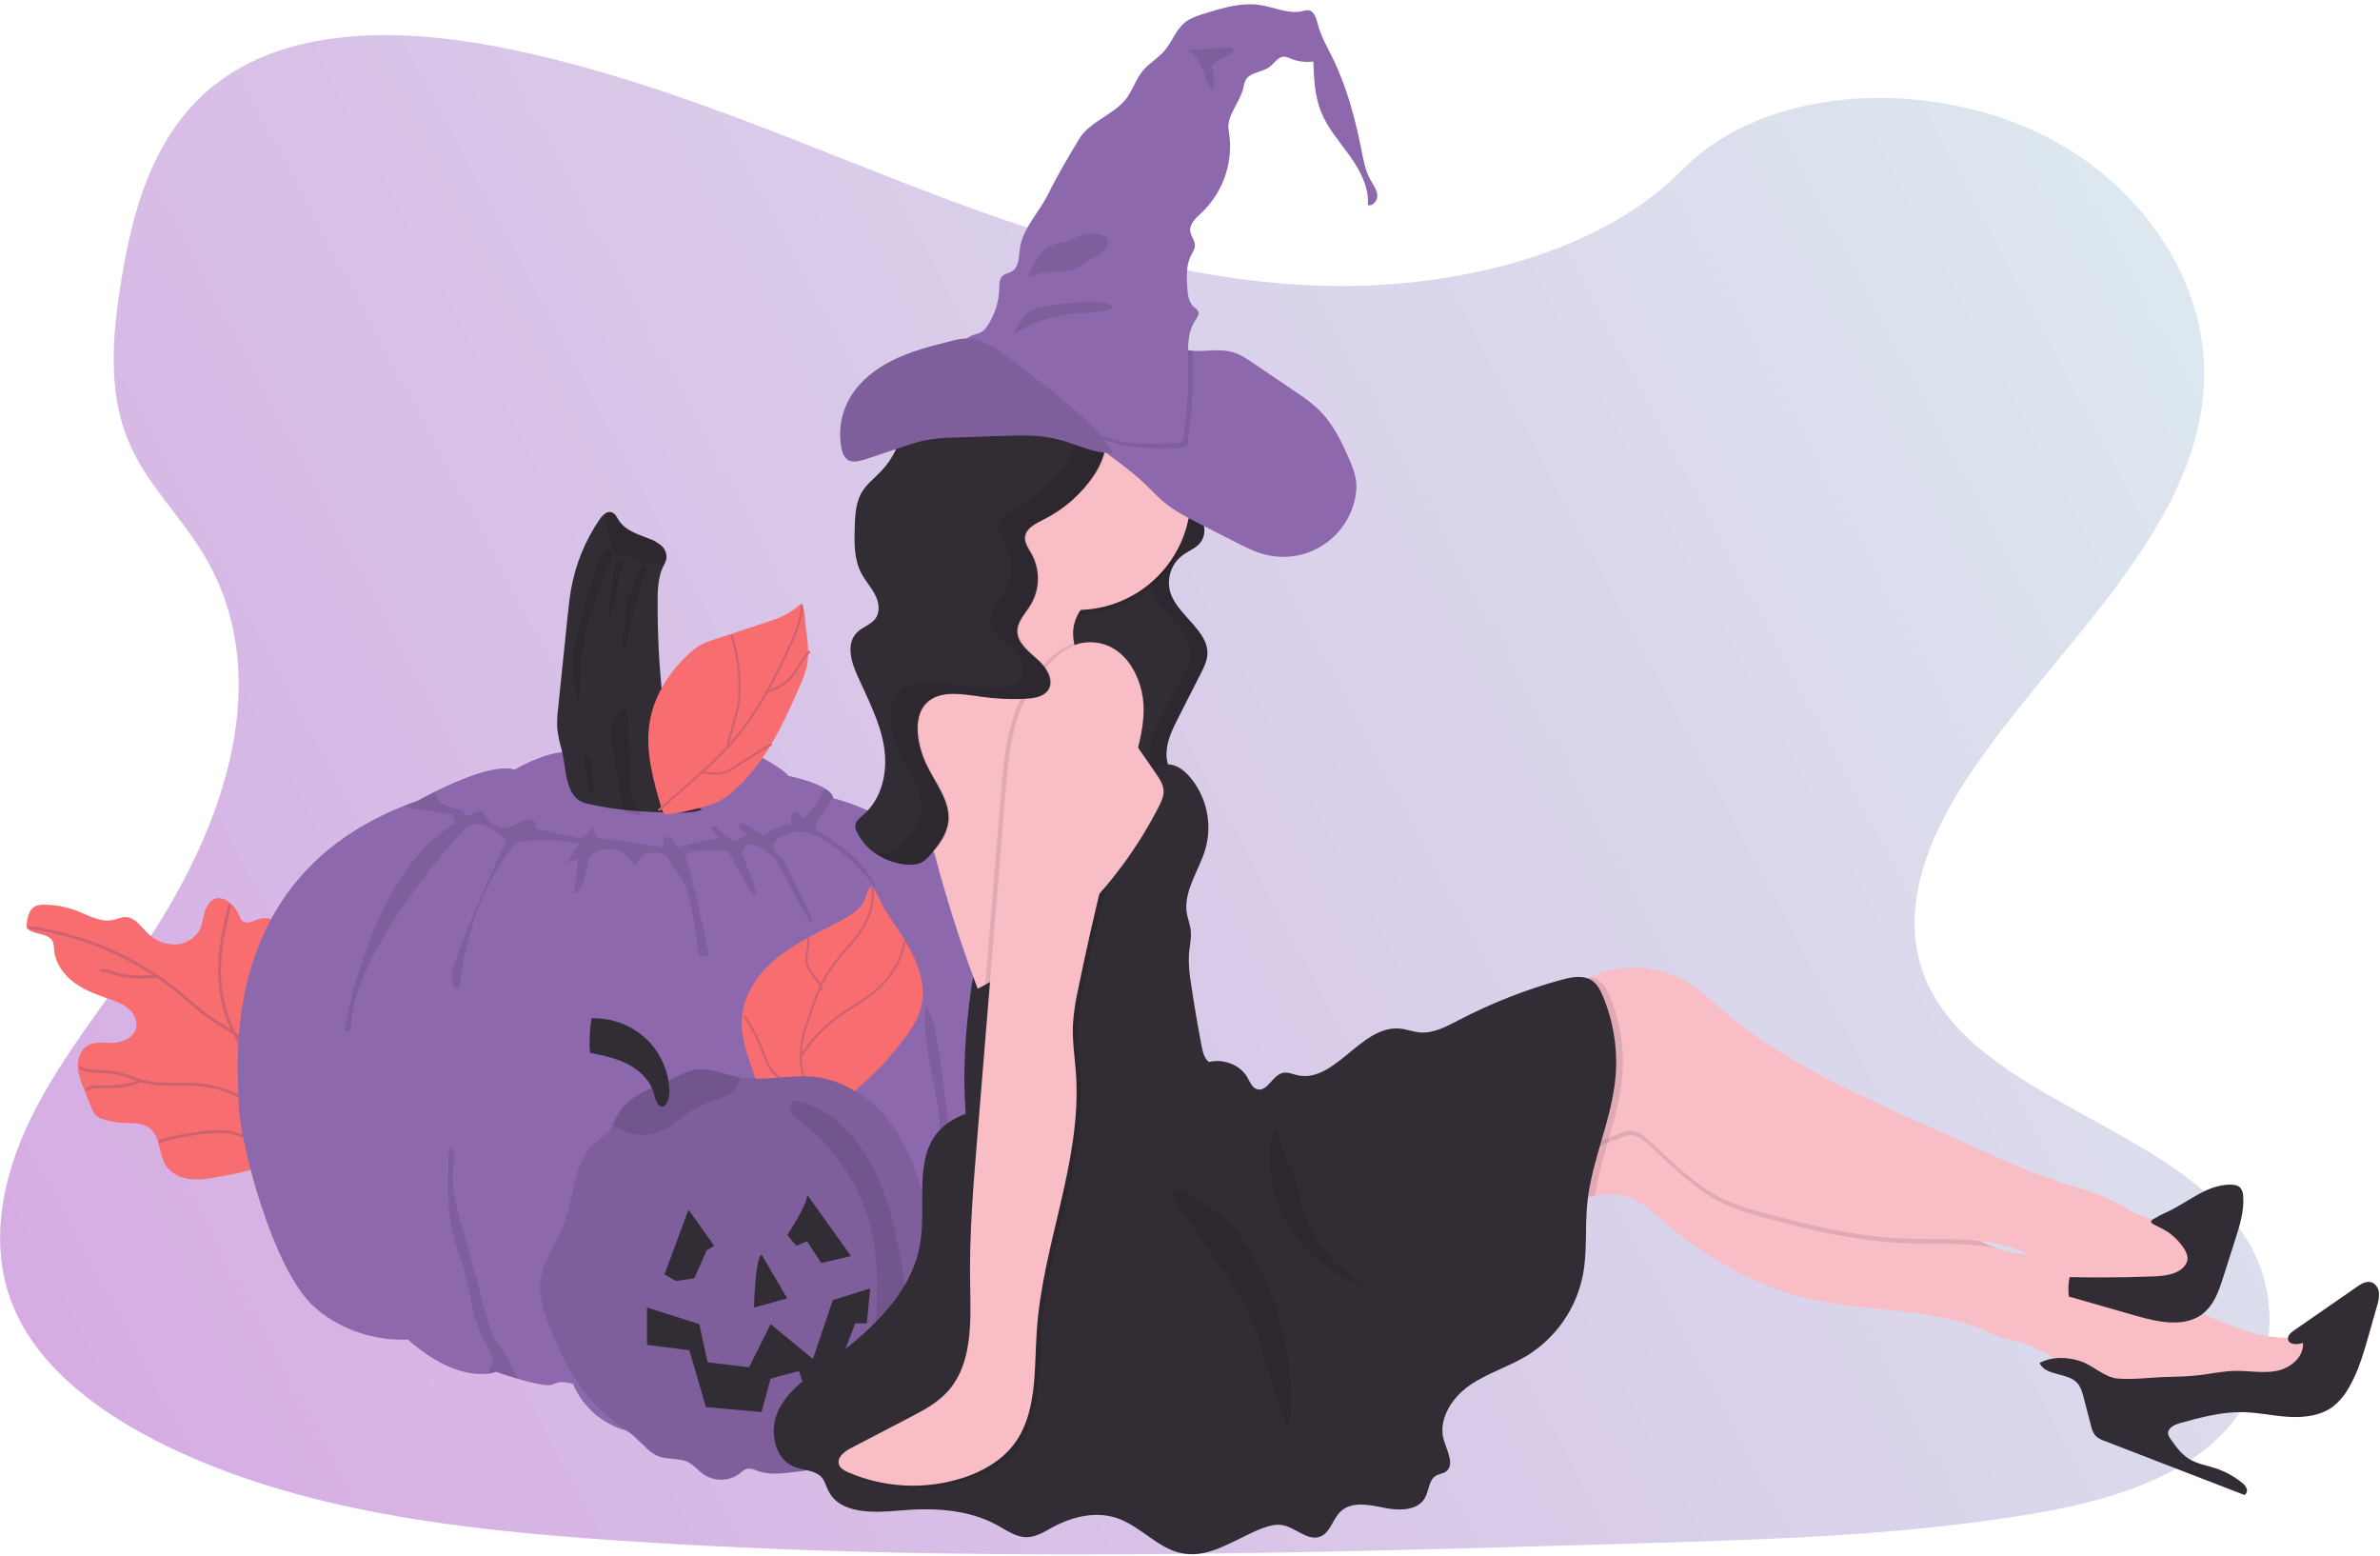 <svg width="1132" height="740" viewBox="0 0 1132 740" fill="none" xmlns="http://www.w3.org/2000/svg">
<g id="undraw_witch_7uk7 1" clip-path="url(#clip0)">
<path id="Vector" d="M627.14 135.83C557.94 133.42 492.04 111.08 429.14 86.64C366.24 62.2 303.79 35.12 236.29 22.17C192.85 13.84 143.17 12.67 108.17 35.96C74.49 58.37 63.6 97.06 57.75 132.96C53.35 159.96 50.75 188.39 62.82 213.68C71.2 231.23 86.07 245.99 96.35 262.8C132.13 321.31 106.84 393.46 68.06 450.59C49.88 477.39 28.79 502.95 14.79 531.48C0.79 560.01 -5.74 592.69 6.54 621.79C18.71 650.64 47.72 672.3 79.14 687.54C142.96 718.49 218.14 727.35 291.5 732.36C453.83 743.47 617.02 738.66 779.78 733.85C840.02 732.06 900.52 730.26 959.78 720.94C992.69 715.77 1026.66 707.56 1050.55 687.74C1080.88 662.58 1088.39 619.98 1068.07 588.44C1033.93 535.57 939.68 522.38 915.86 465.57C902.79 434.33 916.21 399.57 935.27 370.57C976.15 308.38 1044.68 253.82 1048.27 182.74C1050.75 133.92 1017.8 85.02 966.87 61.92C913.48 37.71 839.44 40.76 800.05 80.84C759.51 122.07 688.24 137.95 627.14 135.83Z" fill="url(#paint0_linear)"/>
<g id="Other Sheet">
<path id="Vector_2" d="M135.5 444.57C134.05 439.76 129.21 435.57 124.32 436.7C121.07 437.44 117.19 440.12 114.98 437.61C114.501 436.963 114.136 436.24 113.9 435.47C112.803 432.727 110.93 430.364 108.51 428.67C107.104 427.559 105.351 426.982 103.56 427.04C100.56 427.33 98.47 430.2 97.56 433.04C96.65 435.88 96.42 439.04 95.14 441.72C93.05 446.17 88.14 448.97 83.21 449.11C80.74 449.107 78.296 448.606 76.023 447.639C73.75 446.672 71.695 445.258 69.98 443.48C66.92 440.48 64.13 436.2 59.82 436.07C57.69 436.01 55.7 437.07 53.61 437.46C47.86 438.66 42.28 435.34 36.8 433.2C31.755 431.229 26.387 430.212 20.97 430.2C19.605 430.128 18.241 430.35 16.97 430.85C13.41 432.49 12.77 437.17 12.61 441.09C15.53 444.82 22.61 443.27 24.92 447.44C25.66 448.83 25.62 450.44 25.78 452.04C26.37 457.94 30.09 463.19 34.78 466.82C39.47 470.45 45.09 472.67 50.7 474.6C54.18 475.79 57.78 476.94 60.7 479.25C63.62 481.56 65.59 485.34 64.7 488.91C63.48 493.73 57.76 495.91 52.79 495.91C49.13 495.91 45.22 495.26 42 496.98C38.56 498.81 36.9 502.98 37 506.89C37.1 510.8 38.55 514.5 40 518.11L43.56 526.92C43.958 528.102 44.575 529.198 45.38 530.15C46.349 531.063 47.516 531.741 48.79 532.13C51.745 533.123 54.818 533.718 57.93 533.9C62.55 534.17 67.67 533.68 71.29 536.56C76.44 540.66 75.38 548.93 79.04 554.4C81.55 558.18 86.11 560.19 90.62 560.69C95.13 561.19 99.67 560.37 104.13 559.56C113.13 557.91 122.38 556.2 130.51 551.9L132.37 478.84C132.52 472.84 132.09 466.13 133.8 460.37C135.37 455.04 137.23 450.31 135.5 444.57Z" fill="#F86D70"/>
<path id="Vector_3" d="M121.32 501.11L122.47 500.32C118.63 494.71 112.69 491.14 106.95 487.69C104.65 486.3 102.26 484.87 100.06 483.33C96.855 480.996 93.774 478.496 90.83 475.84C89.65 474.84 88.44 473.76 87.22 472.74C66.276 455.243 40.828 443.998 13.79 440.29L13.61 441.67C40.387 445.336 65.589 456.472 86.33 473.8C87.54 474.8 88.75 475.87 89.93 476.89C92.909 479.578 96.027 482.108 99.27 484.47C101.51 486.03 103.92 487.47 106.27 488.88C111.85 492.25 117.65 495.75 121.32 501.11Z" fill="#CE6270"/>
<path id="Vector_4" d="M119.14 525.57L119.95 524.44C112.685 519.233 104.176 516.033 95.28 515.16C91.764 514.879 88.236 514.782 84.71 514.87C79.54 514.87 74.2 514.94 69.15 513.74C67.003 513.186 64.887 512.518 62.81 511.74C59.938 510.652 56.973 509.832 53.95 509.29C52.103 509.045 50.243 508.905 48.38 508.87C44.63 508.73 41.09 508.59 37.99 506.87L37.33 508.09C40.71 509.93 44.58 510.09 48.33 510.22C50.142 510.257 51.952 510.391 53.75 510.62C56.684 511.154 59.563 511.958 62.35 513.02C64.474 513.798 66.637 514.465 68.83 515.02C74.05 516.25 79.47 516.22 84.72 516.18C88.196 516.097 91.674 516.194 95.14 516.47C103.802 517.336 112.082 520.475 119.14 525.57V525.57Z" fill="#CE6270"/>
<path id="Vector_5" d="M115.68 499.99L116.82 499.19C109.448 488.503 105.37 475.89 105.09 462.91C104.88 451.81 107.49 440.82 110 430.19L108.65 429.87C106.11 440.58 103.49 451.66 103.65 462.94C103.949 476.201 108.132 489.083 115.68 499.99V499.99Z" fill="#CE6270"/>
<path id="Vector_6" d="M66.14 465.22C68.92 465.22 71.66 465.03 74.25 464.85L74.15 463.46C68.29 463.86 61.66 464.32 55.7 462.46C55.21 462.31 54.7 462.14 54.21 461.97C52.12 461.26 49.94 460.52 47.67 460.87L47.89 462.25C49.82 461.94 51.74 462.6 53.76 463.25C54.27 463.42 54.76 463.6 55.29 463.75C58.812 464.782 62.47 465.277 66.14 465.22Z" fill="#CE6270"/>
<path id="Vector_7" d="M41.44 518.82C43.07 517.35 45.65 517.41 47.93 517.46C53.11 517.57 60.79 517.39 67.71 514.46L67.18 513.18C60.5 515.96 53.01 516.18 47.96 516.03C45.55 516.03 42.55 515.91 40.51 517.74L41.44 518.82Z" fill="#CE6270"/>
<path id="Vector_8" d="M75.79 543.64C80.63 541.7 85.9 540.87 90.99 540.07C95.716 539.168 100.519 538.729 105.33 538.76C110.078 538.8 114.711 540.225 118.66 542.86L119.47 541.73C115.299 538.933 110.402 537.417 105.38 537.37C100.482 537.338 95.592 537.784 90.78 538.7C85.61 539.51 80.26 540.35 75.27 542.35L75.79 543.64Z" fill="#CE6270"/>
</g>
<g id="Big Pumpkin">
<path id="Vector_9" d="M113.48 523.9C113.48 541.06 129.48 603.79 149.57 621.54C169.66 639.29 193.95 636.92 193.95 636.92C212 652.92 225.65 653.92 232.05 653.2C233.417 653.074 234.761 652.772 236.05 652.3C236.05 652.3 240.53 653.92 245.88 655.52C252.65 657.52 260.88 659.52 263.15 658.22C267.29 655.86 272.62 658.22 272.62 658.22C275.01 663.882 278.732 668.883 283.47 672.799C288.207 676.714 293.819 679.428 299.83 680.71C310.49 694.91 327.05 694.32 327.05 694.32C347.17 706.15 354.87 697.32 354.87 697.32C367.87 702.05 390.37 694.95 390.37 694.95C420.55 686.07 449.54 625.13 449.54 625.13C449.54 625.13 457.23 607.97 461.97 603.23C466.71 598.49 473.8 585.48 476.17 578.38C478.54 571.28 482.09 546.43 482.09 546.43C493.92 523.94 490.96 487.26 490.96 487.26C472.05 396.1 396.31 379.57 396.31 379.57C396.16 377.88 394.63 376.34 392.46 374.99C386.32 371.18 375.01 368.92 375.01 368.92C373.24 365.92 359.01 358.27 359.01 358.27C359.01 358.27 283.86 361.82 273.8 358.27C263.74 354.72 244.8 365.96 244.8 365.96C235.8 363.1 217.1 371.3 206.48 376.61C201.77 378.97 198.64 380.76 198.64 380.76C196.64 381.427 194.697 382.147 192.81 382.92C102.69 418.21 113.48 507.1 113.48 523.9Z" fill="#8D68AD"/>
<path id="Vector_10" opacity="0.1" d="M451.79 544.01C452.16 548.07 452.52 552.23 451.48 556.17C450.65 559.28 448.96 562.37 449.6 565.52C446.67 556.43 447.6 546.63 447.11 537.1C446.11 517.39 438.27 497.77 440.19 477.94C445.31 486.18 446.48 500.04 447.98 509.83C449.69 521.16 450.73 532.57 451.79 544.01Z" fill="black"/>
<path id="Vector_11" opacity="0.1" d="M167.03 490.42C165.25 457.24 214.36 400.24 221.46 393.73C228.56 387.22 240.99 399.35 240.99 399.35C240.99 399.35 215.55 454.35 214.99 463.25C214.43 472.15 218.55 469.76 218.55 469.76C224.16 421.24 245.76 400.83 245.76 400.83C259.96 397.83 275.64 401.12 275.64 401.12L269.73 410L275.05 408.81L272.98 424.5H274.46C274.46 424.5 277.46 423.02 279.46 411.18C281.46 399.34 296.33 405.26 296.33 405.26L302.2 411.48C307.2 401.12 317.04 407.04 317.04 407.04C317.04 407.04 317.92 408.81 323.84 417.18C329.76 425.55 332.12 453.79 332.12 453.79C334.19 456.15 337.12 453.79 337.12 453.79C337.12 453.79 328.84 413.79 326.18 408.22C323.52 402.65 346.3 404.67 346.3 404.67C346.3 404.67 357.83 427.16 359.3 425.97C360.77 424.78 352.79 405.57 352.79 405.57C356.04 394.62 369.35 409.42 369.35 409.42C369.35 409.42 385.35 439.89 386.51 439.3C387.67 438.71 374.38 412.37 374.38 412.37L372.31 407.94C372.31 407.94 359.88 402.02 375.57 396.1C391.26 390.18 416.04 421.39 416.39 421.84C411.06 406.75 388.88 395.21 388.88 395.21C388.88 395.21 386.81 394.03 388.88 390.48C390.95 386.93 396.31 379.57 396.31 379.57C396.16 377.88 394.63 376.34 392.46 374.99C391.477 376.086 390.679 377.336 390.1 378.69C388.5 382.83 382.41 389.34 382.41 389.34L378.56 385.79L376.2 387.27L376.49 392.27C371.76 391.08 363.18 397.27 363.18 397.27L352.53 391.06L351.34 393.13L356.07 398.13C355.91 397.99 353.63 396.18 351.34 399.32C349.05 402.46 339.79 392.57 339.79 392.57L338.01 393.46L342.15 398.78C338.31 398.49 322.03 402.93 322.03 402.93L319.37 398.19H315.53V402.93L283.53 398.19L282.05 393.46L276.43 398.78L254.83 394.05C254.83 394.05 256.61 385.77 245.37 391.98C234.13 398.19 230.28 384.88 228.5 385.47C226.72 386.06 221.7 388.13 221.7 388.13C221.7 388.13 219.92 384.29 217.56 384.59C215.2 384.89 209.27 381.33 209.27 381.33L206.52 376.57C201.81 378.93 198.68 380.72 198.68 380.72C196.68 381.387 194.737 382.107 192.85 382.88C193.111 383.259 193.449 383.579 193.842 383.818C194.235 384.058 194.674 384.212 195.13 384.27C200.13 384.57 215.25 387.27 215.25 387.27L216.73 391.41C175.61 415.08 163.73 490.47 163.73 490.47L167.03 490.42Z" fill="black"/>
<path id="Vector_12" opacity="0.1" d="M213.18 566.89C213.223 574.93 214.326 582.929 216.46 590.68C217.58 594.48 219.03 598.18 220.18 601.97C223.79 613.87 224.46 626.82 230.47 637.71C232.1 640.71 234.17 643.71 234.1 647.03C233.917 649.221 233.215 651.336 232.05 653.2C233.417 653.074 234.761 652.772 236.05 652.3C236.05 652.3 240.53 653.92 245.88 655.52C243.991 650.43 241.485 645.591 238.42 641.11C236.763 638.923 235.292 636.601 234.02 634.17C233.248 632.365 232.629 630.498 232.17 628.59C227.277 610.59 222.383 592.613 217.49 574.66C215.663 568.891 214.984 562.82 215.49 556.79C215.57 553.86 216.89 547.79 214.97 545.51C212.65 547.19 213.44 552.51 213.34 555.11C213.18 559.04 213.1 562.97 213.18 566.89Z" fill="black"/>
<path id="Vector_13" d="M265.05 346.41C265.477 349.984 266.217 353.515 267.26 356.96C269.48 365.39 268.5 379.53 278.78 382.02C292.78 385.42 308 386.32 322.4 386.44C326.28 386.44 330.25 386.39 333.88 385.04C330.801 383.123 328.148 380.595 326.084 377.613C324.02 374.631 322.589 371.257 321.88 367.7C321.37 365.03 321.27 362.31 320.88 359.63C320.2 355.18 318.64 350.93 317.55 346.56C316.388 341.579 315.569 336.524 315.1 331.43C313.471 316.296 312.699 301.081 312.79 285.86C312.79 280.3 313.02 274.54 315.38 269.5L315.75 268.74C316.336 267.713 316.755 266.599 316.99 265.44C317.079 264.317 316.903 263.189 316.476 262.146C316.049 261.104 315.382 260.177 314.53 259.44C312.801 257.972 310.809 256.845 308.66 256.12C303.4 254.07 297.47 252.3 294.41 247.54C293.41 246.03 292.64 244.13 290.93 243.59C290.423 243.443 289.888 243.414 289.368 243.506C288.848 243.598 288.356 243.808 287.93 244.12C286.829 244.896 285.889 245.877 285.16 247.01C278.41 256.885 273.817 268.071 271.68 279.84C270.92 284.06 270.48 288.32 270.03 292.58L265.47 336.58C265.025 339.837 264.885 343.127 265.05 346.41V346.41Z" fill="#322C35"/>
<path id="Vector_14" opacity="0.1" d="M287.92 244.08C288.08 249.08 289.92 255.17 290.29 258.08C290.369 259.366 290.731 260.62 291.35 261.75C293.57 265.18 298.92 263.97 302.58 265.75C303.74 266.33 304.73 267.22 305.91 267.75C307.414 268.312 309.015 268.574 310.62 268.52L315.73 268.67C316.316 267.643 316.735 266.529 316.97 265.37C317.059 264.247 316.883 263.119 316.456 262.076C316.029 261.034 315.362 260.107 314.51 259.37C312.781 257.902 310.789 256.775 308.64 256.05C303.38 254 297.45 252.23 294.39 247.47C293.39 245.96 292.62 244.06 290.91 243.52C290.402 243.379 289.868 243.356 289.35 243.453C288.832 243.55 288.342 243.764 287.92 244.08Z" fill="black"/>
<path id="Vector_15" opacity="0.1" d="M305.66 276.01L303.45 283.64C301.03 291.99 298.6 300.38 297.55 308.95C296.817 308.248 296.28 307.366 295.993 306.393C295.705 305.419 295.677 304.388 295.91 303.4C296.23 301.4 297.08 299.56 297.4 297.6C297.86 294.87 297.3 292.1 297.52 289.35C297.79 285.96 299.23 282.74 300.66 279.58C301.45 277.82 303.99 269.25 305.87 268.81C309.54 267.97 305.97 274.93 305.66 276.01Z" fill="black"/>
<path id="Vector_16" opacity="0.1" d="M294.29 274.28C294.01 275.69 293.93 277.13 293.79 278.56C293.226 284.181 291.771 289.676 289.48 294.84C289.495 291.284 289.806 287.735 290.41 284.23L291.54 276.42C291.82 274.42 291.97 266.64 294.94 266.42C298.49 266.21 294.59 272.74 294.29 274.28Z" fill="black"/>
<path id="Vector_17" opacity="0.1" d="M277.72 305.29C276.889 309.656 276.344 314.073 276.09 318.51C275.74 324.71 276.01 330.95 275.3 337.13C273.47 327.23 271.64 317.13 273.3 307.2C273.814 304.349 274.481 301.529 275.3 298.75C278.107 288.423 281.127 278.143 284.36 267.91C285.17 265.35 286.44 261.69 289.69 260.91C292.64 264.02 290.23 267.04 288.87 270.44C287.34 274.27 285.87 278.12 284.43 281.99C281.581 289.567 279.338 297.358 277.72 305.29V305.29Z" fill="black"/>
<path id="Vector_18" opacity="0.1" d="M299.64 369.31C299.628 372.815 300.086 376.306 301 379.69C302.001 382.476 303.345 385.126 305 387.58C302.679 387.351 300.381 386.929 298.13 386.32C297.621 386.203 297.156 385.943 296.79 385.57C296.512 385.181 296.339 384.726 296.29 384.25C294.47 374.81 292.843 365.33 291.41 355.81C290.901 353.061 290.71 350.263 290.84 347.47C291.1 344.41 292.24 340.08 294.54 337.87C298.06 334.49 298.46 339.57 298.6 342.6C298.96 351.57 299.28 360.42 299.64 369.31Z" fill="black"/>
<path id="Vector_19" opacity="0.1" d="M282.7 377.93C282.04 377.08 280.94 376.67 280.26 375.84C279.26 374.64 279.41 372.92 279.33 371.37C279.27 370.14 275.68 357.87 279.84 359.46C281.92 360.25 282.47 375.57 282.7 377.93Z" fill="black"/>
</g>
<g id="Sheet">
<path id="Vector_20" d="M367.31 294.96L339.51 304.15C337.149 304.841 334.867 305.776 332.7 306.94C330.929 308.034 329.279 309.315 327.78 310.76C318.47 319.35 311.2 330.56 309.06 343.04C306.68 356.91 310.7 370.99 314.67 384.49C314.827 385.288 315.205 386.026 315.76 386.62C316.76 387.48 318.19 387.32 319.46 387.09C324.42 386.21 329.333 385.103 334.2 383.77C336.813 383.123 339.355 382.218 341.79 381.07C344.207 379.789 346.463 378.224 348.51 376.41C363.69 363.47 372.36 344.66 380.34 326.41C381.723 323.479 382.831 320.426 383.65 317.29C385.05 311.1 384.15 304.65 383.25 298.36C382.76 295 382.98 289.69 381.25 286.84C377.251 290.531 372.493 293.303 367.31 294.96V294.96Z" fill="#F86D70"/>
<path id="Vector_21" d="M313.59 385.71L325.73 375.07C334.02 367.81 342.59 360.3 349.85 351.72C361.45 338.03 369.47 322.03 376.4 306.78C379.29 300.43 381.89 294.18 381.89 287.61H380.84C380.84 293.98 378.29 300.11 375.45 306.35C368.55 321.53 360.57 337.45 349.06 351.05C341.85 359.56 333.3 367.05 325.06 374.29L312.92 384.92L313.59 385.71Z" fill="#CE6270"/>
<path id="Vector_22" d="M346.41 354.88L350.27 341.12C350.75 339.42 351.27 337.65 351.59 335.87C352.065 333.173 352.3 330.439 352.29 327.7C352.369 318.883 351.056 310.108 348.4 301.7L347.4 302.02C350.027 310.327 351.323 318.998 351.24 327.71C351.256 330.392 351.029 333.069 350.56 335.71C350.23 337.44 349.74 339.18 349.27 340.87L345.4 354.57L346.41 354.88Z" fill="#CE6270"/>
<path id="Vector_23" d="M420.98 432.57C425.51 439.85 430.73 446.73 434.42 454.47C438.11 462.21 440.19 471.11 437.98 479.39C436.31 485.65 432.35 491.02 428.35 496.12C425.312 500.088 422.068 503.893 418.63 507.52C412.01 514.34 404.21 520.11 398.75 527.89C393.29 535.67 390.59 546.45 395.38 554.65C385.15 552.65 376.54 545.42 370.63 536.82C364.72 528.22 361.18 518.27 357.76 508.41C354.92 500.26 352.09 491.78 352.92 483.18C354 471.96 361.27 462.12 370.09 455.1C378.91 448.08 389.29 443.37 399.28 438.1C403.04 436.1 406.84 433.99 409.6 430.77C411.82 428.18 411.97 423.35 414.46 421.49C417.17 424.17 418.88 429.2 420.98 432.57Z" fill="#F86D70"/>
<path id="Vector_24" d="M393.59 553.78L394.21 552.94C388.71 548.85 387.1 541.45 385.93 534.22C384.68 526.53 383.47 518.72 382.34 511.02C380.569 502.962 381.266 494.557 384.34 486.9C387.34 477.27 390.29 468.69 395.34 461.19C397.57 458.011 399.981 454.963 402.56 452.06C404.84 449.39 407.21 446.62 409.27 443.68C412.93 438.45 416.94 430.5 415.2 422.31L414.2 422.52C415.86 430.35 411.98 438.02 408.43 443.08C406.43 445.98 404.05 448.73 401.78 451.39C399.179 454.324 396.746 457.403 394.49 460.61C389.37 468.23 386.42 476.88 383.37 486.61C380.259 494.419 379.562 502.981 381.37 511.19C382.5 518.9 383.71 526.71 384.96 534.4C386.11 541.83 387.79 549.46 393.59 553.78Z" fill="#CE6270"/>
<path id="Vector_25" d="M380.73 503.81C385.113 496.366 390.908 489.851 397.79 484.63C400.46 482.63 403.34 480.76 406.13 478.97C410.83 475.97 415.7 472.82 419.73 468.78C425.494 462.996 429.371 455.601 430.85 447.57L429.85 447.39C428.411 455.198 424.646 462.389 419.05 468.02C415.05 471.97 410.28 475.02 405.62 478.02C402.82 479.82 399.92 481.68 397.22 483.72C390.189 489.04 384.268 495.685 379.79 503.28L380.73 503.81Z" fill="#CE6270"/>
<path id="Vector_26" d="M390.06 470.96H391.06C390.95 468.15 389.2 465.91 387.5 463.74C386.11 461.96 384.67 460.12 384.21 458.01C383.931 456.085 384.039 454.123 384.53 452.24C384.94 450.05 385.36 447.8 384.72 445.61L383.72 445.9C384.29 447.9 383.91 449.9 383.51 452.05C382.99 454.068 382.881 456.169 383.19 458.23C383.7 460.58 385.19 462.51 386.68 464.39C388.39 466.47 389.96 468.49 390.06 470.96Z" fill="#CE6270"/>
<path id="Vector_27" d="M384.41 523.72L385.18 523.02C382.665 520.219 379.814 517.74 376.69 515.64C375.94 515.14 375.16 514.64 374.41 514.17C371.74 512.49 368.97 510.74 367.13 508.17C365.84 506.214 364.83 504.087 364.13 501.85C364.01 501.52 363.88 501.19 363.76 500.85C361.379 494.438 358.233 488.338 354.39 482.68L353.52 483.26C357.322 488.864 360.432 494.908 362.78 501.26C362.91 501.59 363.03 501.91 363.15 502.26C363.875 504.589 364.926 506.804 366.27 508.84C368.27 511.52 371.08 513.33 373.83 515.07C374.58 515.54 375.35 516.07 376.09 516.52C379.148 518.57 381.942 520.988 384.41 523.72V523.72Z" fill="#CE6270"/>
<path id="Vector_28" d="M417.7 578.44C415.2 577.64 413.7 575.14 412.1 573.08C408.68 568.77 403.84 565.91 399.3 562.8C394.76 559.69 390.3 556.02 388.22 550.93L395.97 547.65C397.467 553.615 401.086 558.83 406.15 562.32C410.28 565.32 415.15 565.66 419.34 568.02C422.34 569.76 421.76 568.63 420.34 572.09C420.11 572.7 417.29 578.31 417.7 578.44Z" fill="#8F7345"/>
<path id="Vector_29" d="M365.51 329.22C370.661 327.833 375.175 324.711 378.29 320.38C379.14 319.19 379.89 317.89 380.61 316.64C382.04 314.18 383.38 311.85 385.47 310.15L384.81 309.34C382.57 311.16 381.12 313.68 379.71 316.12C379.015 317.374 378.257 318.592 377.44 319.77C374.47 323.903 370.164 326.884 365.25 328.21L365.51 329.22Z" fill="#CE6270"/>
<path id="Vector_30" d="M340.25 368.33C341.926 368.373 343.598 368.126 345.19 367.6C346.539 367.075 347.827 366.405 349.03 365.6L361.39 357.81C363.31 356.6 365.29 355.35 367.33 354.31L366.86 353.38C364.77 354.45 362.77 355.71 360.86 356.93L348.5 364.71C347.36 365.488 346.139 366.142 344.86 366.66C343.272 367.171 341.606 367.395 339.94 367.32C337.655 367.288 335.382 366.982 333.17 366.41L332.91 367.41C335.197 368.006 337.547 368.321 339.91 368.35L340.25 368.33Z" fill="#CE6270"/>
</g>
<g id="Small Pumpking">
<path id="Vector_31" d="M260.12 628.82C266.9 647.3 276.82 665.48 292.9 676.82C296.02 679.02 299.35 680.94 302.21 683.47C305.75 686.62 308.67 690.76 313.11 692.47C317.55 694.18 322.56 693.05 326.78 695.03C329.92 696.5 332.11 699.44 335.01 701.34C337.492 702.909 340.387 703.697 343.321 703.603C346.256 703.508 349.094 702.535 351.47 700.81C352.75 699.81 353.95 698.62 355.53 698.34C357.11 698.06 358.82 698.86 360.41 699.45C365.59 701.34 371.31 700.71 376.78 700.05C387.05 698.83 397.7 697.47 406.49 692.05C413.81 687.5 419.22 680.47 424.09 673.36C430.512 663.979 436.295 654.177 441.4 644.02C447.54 631.8 452.72 617.37 447.4 604.77C446.3 602.16 444.78 599.77 443.79 597.08C442.772 593.974 442.101 590.764 441.79 587.51C439.53 570.93 435.79 554.19 427.12 539.89C418.45 525.59 404.05 513.97 387.43 512.08C375.58 510.74 363.49 514.32 351.74 512.3H351.64C345.99 511.3 340.58 509.05 334.86 508.51C326.3 507.7 320.06 513.57 312.46 516.36C304.86 519.15 297.46 523 293.4 530.2C292.59 531.63 291.95 533.2 291.19 534.62C290.707 535.587 290.131 536.505 289.47 537.36C287.6 539.72 284.91 541.27 282.64 543.26C272.23 552.41 272.77 568.49 267.9 581.48C264.25 591.17 257.24 599.82 256.42 610.14C255.94 616.47 257.91 622.8 260.12 628.82Z" fill="#8D68AD"/>
<path id="Vector_32" opacity="0.1" d="M260.67 628.82C267.45 647.3 277.36 665.48 293.45 676.82C296.57 679.02 299.9 680.94 302.75 683.47C306.3 686.62 309.22 690.76 313.66 692.47C318.1 694.18 323.11 693.05 327.33 695.03C330.47 696.5 332.66 699.44 335.55 701.34C338.034 702.908 340.93 703.696 343.866 703.602C346.802 703.507 349.642 702.535 352.02 700.81C353.29 699.81 354.5 698.62 356.02 698.34C357.54 698.06 359.32 698.86 360.91 699.45C366.09 701.34 371.8 700.71 377.28 700.05C387.55 698.83 398.2 697.47 406.98 692.05C414.31 687.5 419.72 680.47 424.59 673.36C431.008 663.977 436.791 654.175 441.9 644.02C448.04 631.8 453.22 617.37 447.9 604.77C446.8 602.16 445.28 599.77 444.29 597.08C443.267 593.975 442.596 590.765 442.29 587.51C440.03 570.93 436.29 554.19 427.62 539.89C418.95 525.59 404.55 513.97 387.92 512.08C376.08 510.74 363.99 514.32 352.24 512.3H352.14C346.49 511.3 341.08 509.05 335.36 508.51C326.8 507.7 320.56 513.57 312.96 516.36C305.36 519.15 297.96 523 293.9 530.2C293.09 531.63 292.45 533.2 291.69 534.62C291.207 535.587 290.631 536.505 289.97 537.36C288.1 539.72 285.41 541.27 283.14 543.26C272.73 552.41 273.27 568.49 268.39 581.48C264.75 591.17 257.74 599.82 256.91 610.14C256.49 616.47 258.46 622.8 260.67 628.82Z" fill="black"/>
<path id="Vector_33" opacity="0.1" d="M291.23 534.57C292.842 535.866 294.643 536.908 296.57 537.66C300.788 539.543 305.476 540.108 310.02 539.28C316.58 537.87 321.69 532.93 327.28 529.22C330.132 527.336 333.168 525.744 336.34 524.47C341.34 522.47 351.53 519.99 351.8 513.01C351.815 512.76 351.815 512.51 351.8 512.26H351.7C346.05 511.26 340.64 509.01 334.92 508.47C326.36 507.66 320.12 513.53 312.52 516.32C304.92 519.11 297.52 522.96 293.46 530.16C292.63 531.57 291.99 533.09 291.23 534.57Z" fill="black"/>
<path id="Vector_34" d="M309.36 496.03C305.826 492.151 301.492 489.084 296.658 487.042C291.824 485 286.605 484.03 281.36 484.2C280.461 489.604 280.209 495.096 280.61 500.56C286.9 501.86 293.29 503.19 298.96 506.19C304.63 509.19 309.61 514.19 311.11 520.4C313.5 530.4 318.71 526.18 318.38 517.97C317.959 509.843 314.777 502.103 309.36 496.03V496.03Z" fill="#322C35"/>
<path id="Vector_35" opacity="0.1" d="M412.97 551.11C420.66 564.28 424.61 579.28 427.61 594.24C428.788 599.651 429.59 605.138 430.01 610.66C431.01 627.66 425.83 644.4 420.71 660.66H415.42L416.71 627.66C417.2 615.18 417.71 602.6 415.58 590.29C411.636 567.79 399.374 547.597 381.23 533.72C379.4 532.33 377.42 530.9 376.57 528.72C371.97 517.02 392.15 528.55 394.66 530.39C402.118 535.97 408.35 543.022 412.97 551.11Z" fill="black"/>
<path id="Vector_36" d="M383.89 568.08L404.79 597.28L390.6 600.57L383.89 590.23L378.79 592.37L374.45 587.3C374.45 587.3 384.28 572.42 383.89 568.08Z" fill="#322C35"/>
<path id="Vector_37" d="M362.19 596.49L374.42 617.39L358.64 621.73C358.64 621.73 359.04 598.85 362.19 596.49Z" fill="#322C35"/>
<path id="Vector_38" d="M327.48 575.21L339.7 592.37L336.15 594.51L330.24 607.82L321.51 609.11L316.04 605.97L327.48 575.21Z" fill="#322C35"/>
<path id="Vector_39" d="M413.87 612.66L412.29 629.23H406.77L392.17 667.31H385.46L379.94 651.92L366.53 655.52L362.19 671.43L335.76 669.07L327.87 642.05L307.75 639.48V621.73L332.61 629.62L336.55 647.77L356.27 650.13L366.53 629.62L386.65 646.19L396.12 618.18L413.87 612.66Z" fill="#322C35"/>
</g>
<g id="Hair Fly">
<path id="Vector_40" d="M556.85 223.34C557.57 229.92 563.63 235.21 568.08 240.8C572.53 246.39 575.27 254.22 569.8 259.21C567.97 260.88 565.46 261.97 563.34 263.4C560.046 265.552 557.643 268.825 556.576 272.612C555.51 276.4 555.852 280.445 557.54 284C561.98 293.41 574.44 300.54 574.29 310.57C574.29 314.13 572.53 317.52 570.84 320.82L560.79 340.57C558.01 346 555.2 351.57 554.85 357.39C554.608 360.492 555.259 363.598 556.726 366.341C558.194 369.084 560.416 371.35 563.13 372.87C548.23 372.63 532.13 368.61 524.25 358.59C519.93 353.08 518.66 346.45 517.37 340.04C515.59 331.2 513.37 321.97 506.26 315.04C503.46 312.3 499.99 310.04 497.26 307.22C493.805 303.756 491.705 299.169 491.34 294.29C490.6 281.04 504.08 269.34 503.78 256.08C503.59 247.18 497.2 239.15 494.78 230.45C491.89 219.91 495.04 208.84 500.5 198.97C501.295 197.377 502.35 195.927 503.62 194.68C511.37 187.54 535.91 181.97 546.79 187.21C552.43 189.94 557.79 196.14 559.48 201.06C562.22 208.68 556.01 215.71 556.85 223.34Z" fill="#322C35"/>
<path id="Vector_41" opacity="0.1" d="M563.1 372.85C560.041 372.8 556.986 372.587 553.95 372.21C551.55 370.591 549.623 368.364 548.365 365.757C547.107 363.15 546.564 360.256 546.79 357.37C547.14 351.52 549.95 345.97 552.72 340.55L562.79 320.82C564.48 317.52 566.19 314.13 566.24 310.57C566.39 300.57 553.92 293.4 549.49 284C547.802 280.445 547.46 276.4 548.526 272.612C549.593 268.825 551.996 265.552 555.29 263.4C557.41 261.97 559.92 260.88 561.75 259.21C567.22 254.21 564.48 246.39 560.03 240.8C555.58 235.21 549.49 229.92 548.79 223.34C547.95 215.71 554.16 208.68 551.47 201C549.74 196.09 544.41 189.88 538.77 187.16C536.381 186.1 533.827 185.461 531.22 185.27C537.22 184.79 542.94 185.27 546.86 187.16C552.5 189.88 557.86 196.09 559.55 201C562.24 208.68 556.03 215.71 556.87 223.34C557.59 229.92 563.65 235.21 568.1 240.8C572.55 246.39 575.29 254.22 569.82 259.21C567.99 260.88 565.48 261.97 563.36 263.4C560.066 265.552 557.663 268.825 556.596 272.612C555.53 276.4 555.872 280.445 557.56 284C562 293.4 574.46 300.54 574.31 310.57C574.31 314.13 572.55 317.52 570.86 320.82L560.79 340.57C558.01 345.99 555.2 351.57 554.85 357.39C554.609 360.485 555.257 363.585 556.719 366.324C558.181 369.063 560.395 371.327 563.1 372.85V372.85Z" fill="black"/>
</g>
<g id="Left Leg">
<path id="Vector_42" d="M726.96 553.57C726.7 559.57 728.59 565.49 730.47 571.24C739.65 573.61 749.23 570.07 758.65 568.5C763.5 567.69 768.31 567.39 773.02 568.69C780.02 570.64 785.62 575.86 791.15 580.62C810.88 597.68 834.05 611.21 859.39 617.33C888.54 624.33 920.6 621.19 947.63 634.19C950.16 621.198 953.554 608.39 957.79 595.85C955.197 595.287 952.642 594.562 950.14 593.68C947.209 592.653 944.332 591.479 941.52 590.16C930.08 584.87 919.31 577.74 907.52 573.01C900.22 570.07 892.59 568.09 885.04 565.88C859.929 558.552 835.567 548.866 812.28 536.95C806.63 534.05 800.89 530.95 794.59 530.13C789.09 529.38 783.52 530.38 778.07 531.37C774.517 532.037 770.97 532.703 767.43 533.37C759.23 534.86 751.03 536.37 742.82 537.83L741.31 538.12L740.75 538.24C732.58 539.98 727.4 543.36 726.96 553.57Z" fill="#F8BDC5"/>
<path id="Vector_43" opacity="0.1" d="M740.79 538.19C741.503 541.374 742.812 544.394 744.65 547.09C745.239 548.08 746.134 548.852 747.2 549.29C748.563 549.55 749.973 549.338 751.2 548.69L770.33 541.13C772.085 540.301 773.991 539.842 775.93 539.78C779.07 539.91 781.7 542.1 784.02 544.22C795.49 554.66 806.46 566.22 820.54 572.74C826.581 575.352 832.834 577.446 839.23 579C860.48 584.74 882.03 590 904.02 591C919.39 591.73 935.32 590.5 950.16 593.66C935.39 588.53 922.22 578.89 907.59 572.99C900.29 570.05 892.66 568.07 885.11 565.86C859.999 558.532 835.637 548.846 812.35 536.93C806.7 534.03 800.96 530.93 794.66 530.11C789.16 529.36 783.59 530.36 778.14 531.35C766.39 533.49 754.65 535.67 742.89 537.76C742.18 537.91 741.49 538.04 740.79 538.19Z" fill="black"/>
<path id="Vector_44" opacity="0.1" d="M962.69 595.5L968.87 604.5L979.08 611.38C979.16 611.38 981.02 611.73 983.79 612.17C983.736 613.611 983.813 615.053 984.02 616.48L1015.96 625.64C1026.73 628.73 1039.5 631.45 1048.13 624.32C1048.52 623.99 1048.89 623.66 1049.23 623.32C1046.85 622.32 1044.45 621.39 1042.05 620.5C1036.05 618.28 1029.83 616.5 1023.63 614.78C1015.48 612.51 1007.3 610.33 999.39 607.37L999.01 607.23C988.01 603.08 977.5 597.4 965.95 594.91L963.22 594.33L962.69 595.5Z" fill="black"/>
<path id="Vector_45" d="M999.02 609.38C1013.02 614.69 1027.95 617.47 1042.02 622.64C1054.22 627.13 1065.93 633.43 1078.78 635.39C1084.96 636.33 1091.24 636.24 1097.48 636.47C1099.29 636.431 1101.1 636.771 1102.77 637.47C1103.6 637.828 1104.31 638.42 1104.81 639.176C1105.3 639.931 1105.57 640.816 1105.57 641.72C1105.41 642.795 1104.97 643.809 1104.29 644.66C1099.8 651.187 1093.31 656.071 1085.79 658.57C1080.07 660.46 1073.98 660.88 1067.97 661.28C1048.64 662.59 1029.09 663.89 1009.97 660.53C1006.76 659.994 1003.59 659.229 1000.49 658.24C985.85 653.41 974.12 641.61 959.21 637.7C956.04 636.87 952.77 636.4 949.72 635.19C946.67 633.98 943.8 631.86 942.65 628.8C940.95 624.24 943.46 619.32 945.43 614.87C946.72 611.952 947.796 608.944 948.65 605.87C949.23 603.76 949.2 598.78 950.43 597.15C952.72 594.15 962.37 596.37 965.89 597.15C977.5 599.57 988.04 605.23 999.02 609.38Z" fill="#F8BDC5"/>
<path id="Vector_46" d="M1030.71 654.75C1035.71 654.62 1040.83 654.5 1045.86 653.91C1051.55 653.24 1057.2 651.98 1062.93 651.86C1069.59 651.72 1076.34 653.12 1082.87 651.86C1089.4 650.6 1095.93 645.19 1095.35 638.56C1092.7 639.44 1088.69 639.56 1088.26 636.82C1087.99 635.04 1089.65 633.62 1091.12 632.6L1121.02 611.88C1123.02 610.5 1125.38 609.04 1127.73 609.67C1129.88 610.25 1131.25 612.48 1131.51 614.67C1131.61 616.901 1131.27 619.13 1130.51 621.23L1126.68 634.69C1124.18 643.45 1121.68 652.31 1117 660.14C1115.17 663.434 1112.72 666.346 1109.79 668.72C1103.95 673.16 1096.14 674.11 1088.79 673.72C1081.44 673.33 1074.24 671.62 1066.9 671.47C1056.71 671.26 1046.71 673.98 1036.9 676.68C1034.12 677.44 1030.66 679.24 1031.24 682.06C1031.45 682.812 1031.82 683.512 1032.31 684.12C1034.83 687.71 1037.46 691.4 1041.19 693.72C1044.92 696.04 1049.6 696.79 1053.87 698.19C1058.38 699.677 1062.58 701.975 1066.27 704.97C1067.26 705.664 1068.05 706.619 1068.53 707.73C1068.76 708.286 1068.79 708.905 1068.6 709.479C1068.42 710.052 1068.04 710.541 1067.53 710.86L1001.04 685.18C999.367 684.688 997.84 683.796 996.59 682.58C995.586 681.247 994.901 679.7 994.59 678.06L991.06 664.56C990.4 662.04 989.67 659.4 987.89 657.5C983.17 652.5 972.94 654.39 970.08 648.1C975.9 644.98 983.08 645.16 989.34 647.17C995.29 649.08 1000.97 654.92 1007.02 655.49C1014.67 656.14 1023.04 654.93 1030.71 654.75Z" fill="#322C35"/>
</g>
<path id="Vector_47" opacity="0.1" d="M512.24 292.17C542.146 292.17 566.39 267.926 566.39 238.02C566.39 208.114 542.146 183.87 512.24 183.87C482.334 183.87 458.09 208.114 458.09 238.02C458.09 267.926 482.334 292.17 512.24 292.17Z" fill="black"/>
<g id="Right Leg">
<path id="Vector_48" d="M962.69 595.5L968.87 604.5L979.08 611.38C979.16 611.38 981.02 611.73 983.79 612.17C992.42 613.53 1009.9 616.17 1009.9 616.17L1023.63 614.81L1029.39 614.24L1037.39 608.59L1047.69 595.52L1036.37 579.9C1032.35 580.378 1028.28 580.29 1024.29 579.64C1019.92 579.001 1015.73 577.432 1012.02 575.04C1001.62 568.04 980.4 562.39 980.4 562.39L977.4 563.28L963.26 594.36L962.69 595.5Z" fill="#F8BDC5"/>
<path id="Vector_49" d="M739.45 522.72C739.57 527.86 739.87 533.21 741.38 538.07C742.114 540.521 743.228 542.843 744.68 544.95C745.269 545.94 746.164 546.712 747.23 547.15C748.593 547.41 750.003 547.198 751.23 546.55L765.36 540.97C767.03 540.31 768.7 539.66 770.36 538.97C772.114 538.14 774.021 537.684 775.96 537.63C779.1 537.75 781.73 539.95 784.05 542.06C795.52 552.5 806.49 564.06 820.57 570.58C826.611 573.192 832.864 575.286 839.26 576.84C860.51 582.59 882.06 587.84 904.05 588.84C916.48 589.43 929.28 588.74 941.57 590.12C948.85 590.817 955.981 592.618 962.72 595.46C968.933 584.593 974.833 573.55 980.42 562.33C966.97 558.04 954.06 552.23 941.2 546.43L911.79 533.21C879.33 518.57 846.43 503.69 819.39 480.57C813.8 475.81 808.45 470.68 802.15 466.89C788.15 458.47 770.62 458.19 755.92 464.63C753.586 465.651 751.33 466.841 749.17 468.19C734.02 477.72 739.04 506.99 739.45 522.72Z" fill="#F8BDC5"/>
<path id="Vector_50" d="M983.79 612.19C983.736 613.631 983.813 615.073 984.02 616.5L1015.96 625.66C1026.73 628.75 1039.5 631.47 1048.13 624.34C1048.52 624.01 1048.89 623.68 1049.23 623.34C1053.56 619.13 1055.62 613.01 1057.47 607.21C1059.38 601.21 1061.29 595.21 1063.21 589.21C1065.31 582.61 1067.44 575.81 1066.94 568.9C1066.96 567.359 1066.44 565.86 1065.46 564.67C1064.2 563.42 1062.25 563.27 1060.46 563.29C1049.46 563.49 1040.95 571.48 1030.99 576.17C1028.67 577.177 1026.42 578.34 1024.26 579.65C1020.96 581.89 1025.33 582.04 1031.34 585.98C1035.1 588.45 1041.81 595.57 1040.25 599.8C1038.18 605.45 1030.84 606.67 1024.82 606.91C1016.35 607.243 1007.86 607.41 999.37 607.41C994.363 607.41 989.363 607.357 984.37 607.25C984.009 608.873 983.814 610.528 983.79 612.19V612.19Z" fill="#322C35"/>
</g>
<g id="Dress">
<path id="Vector_51" opacity="0.1" d="M462.65 463.79C463.43 465.9 464.21 468.01 465.02 470.12C502.073 450.938 532.2 420.647 551.18 383.49C552.38 381.13 553.56 378.61 553.44 375.96C553.31 372.96 551.53 370.31 549.82 367.84C549 366.65 548.18 365.45 547.35 364.27C538.01 369.95 527.49 378.51 522.45 388.43C520.29 392.68 519.53 397.38 517.01 401.54C513.73 406.97 509.18 411.54 504.68 415.99C494.547 425.99 484.403 436.01 474.25 446.05C470.25 449.96 466.25 454.05 464.06 459.18C463.453 460.672 462.982 462.214 462.65 463.79V463.79Z" fill="black"/>
<path id="Vector_52" d="M459.26 528.62C459.26 528.95 459.32 529.28 459.36 529.62C459.38 530.244 459.533 530.857 459.809 531.418C460.085 531.978 460.477 532.473 460.96 532.87C461.884 533.343 462.929 533.531 463.96 533.41C465.18 533.41 466.41 533.34 467.63 533.29C498.778 532.091 529.519 525.794 558.63 514.65C564.83 512.26 571.02 509.65 576.32 505.65C575.86 505.501 575.428 505.278 575.04 504.99C572.97 503.53 572.13 500.51 571.62 497.88C569.66 487.733 567.927 477.547 566.42 467.32C565.623 462.907 565.308 458.421 565.48 453.94C565.78 449.86 566.85 445.78 566.26 441.73C565.92 439.34 565 437.08 564.56 434.73C562.56 423.92 570.38 414 573.4 403.43C575.017 397.582 575.181 391.428 573.878 385.502C572.574 379.577 569.842 374.059 565.92 369.43C563.15 366.22 559.41 363.36 555.18 363.43C552.42 363.51 549.87 364.85 547.51 366.28C544.595 368.034 541.78 369.95 539.08 372.02C532.39 377.16 526.03 383.57 522.45 390.57C520.29 394.82 519.53 399.52 517.01 403.68C513.73 409.11 509.18 413.68 504.68 418.13L474.68 447.77L474.25 448.19C470.25 452.1 466.25 456.19 464.06 461.32C462.841 464.593 462.058 468.013 461.73 471.49C459.16 490.41 457.87 509.57 459.26 528.62Z" fill="#322C35"/>
<path id="Vector_53" opacity="0.1" d="M726.96 553.57C726.7 559.57 728.59 565.49 730.47 571.24C739.65 573.61 749.23 570.07 758.65 568.5C759.97 559.19 762.65 550.11 765.33 541.02C766.07 538.48 766.81 535.92 767.5 533.37C769.471 526.501 770.846 519.475 771.61 512.37C772.797 499.11 770.705 485.762 765.52 473.5C764.42 470.9 763.11 468.27 760.86 466.6C759.411 465.538 757.707 464.879 755.92 464.69C753.586 465.711 751.33 466.901 749.17 468.25C734.02 477.75 739.04 507.02 739.45 522.75C739.57 527.89 739.87 533.24 741.38 538.1L740.82 538.22C732.58 539.98 727.4 543.36 726.96 553.57Z" fill="black"/>
<path id="Vector_54" d="M593.33 512.38C594.54 514.52 595.54 517.21 597.9 517.92C602.72 519.37 605.17 511.33 610.07 510.16C612.32 509.63 614.6 510.68 616.86 511.22C634.86 515.49 647.25 487.44 665.68 489.08C668.95 489.38 672.07 490.63 675.34 490.91C681.87 491.46 688.01 488.1 693.83 485.06C709.368 476.961 725.723 470.538 742.62 465.9C747.62 464.52 753.49 463.44 757.62 466.56C759.87 468.25 761.19 470.88 762.29 473.47C767.472 485.733 769.56 499.081 768.37 512.34C766.51 532.7 757.01 551.76 754.96 572.11C753.82 583.5 755.04 595.11 752.86 606.36C751.293 614.231 748.12 621.694 743.538 628.282C738.956 634.87 733.064 640.442 726.23 644.65C717.43 650 707.23 652.94 698.82 658.85C690.41 664.76 683.7 675.26 686.82 685.08C688.44 690.18 692.03 696.86 687.57 699.84C686.19 700.76 684.4 700.84 682.97 701.71C679.55 703.71 679.71 708.71 677.78 712.19C674.29 718.51 665.24 718.4 658.16 716.92C651.08 715.44 642.66 713.79 637.5 718.84C633.82 722.43 632.76 728.74 627.98 730.62C621.98 733 616.24 726.24 609.84 725.17C606.79 724.66 603.69 725.48 600.79 726.55C588.11 731.25 576.1 740.99 562.79 738.7C550.97 736.7 542.64 725.7 531.28 721.86C521.42 718.52 510.37 721.01 501.19 725.93C497 728.17 492.77 730.99 488.02 730.93C483.27 730.87 478.88 727.77 474.6 725.38C460.6 717.59 443.78 716.83 427.84 718.26C415.34 719.38 399.43 720.01 393.93 708.74C392.93 706.74 392.42 704.49 391.01 702.74C387.93 698.97 382.19 699.25 377.68 697.42C368.16 693.55 365.77 680.26 370.09 670.94C374.41 661.62 383.24 655.36 391.57 649.35C412.42 634.35 434 615.77 437.82 590.35C440.58 571.97 434.36 549.99 447.48 536.82C452.87 531.4 460.48 528.93 467.83 526.82C486.195 521.511 504.849 517.258 523.7 514.08C533.28 512.46 542.9 511.127 552.56 510.08C557.01 509.59 562.18 509.85 566.49 508.73C569.44 507.97 571.59 505.92 574.56 505.1C581.44 503.2 589.79 506.05 593.33 512.38Z" fill="#322C35"/>
<path id="Vector_55" opacity="0.1" d="M401.2 697.46C401.84 699.3 403.76 700.31 405.54 701.09C422.766 708.544 442.109 709.506 459.99 703.8C469.07 700.87 477.79 696.06 483.75 688.62C495.56 673.84 494 652.96 495.24 634.08C497.59 598.08 512.18 563.35 514.02 527.68C514.21 523.74 514.25 519.78 514.11 515.81C514.11 514.68 514.02 513.56 513.94 512.42C513.43 504.3 512.08 496.2 512.46 488.08C512.862 482.356 513.707 476.673 514.99 471.08C521.83 437.78 529.87 404.753 539.11 372C532.39 377.16 526.03 383.57 522.45 390.57C520.29 394.82 519.53 399.52 517.01 403.68C513.73 409.11 509.18 413.68 504.68 418.13L474.68 447.77C472.513 474.09 470.357 500.423 468.21 526.77L467.67 533.32C467.41 536.51 467.14 539.71 466.89 542.89C465.02 565.72 463.14 588.59 463.55 611.49C463.88 629.59 464.86 649.96 452.47 663.17C447.56 668.41 441.04 671.83 434.67 675.17L406.85 689.57C403.72 691.23 400.03 694.11 401.2 697.46Z" fill="black"/>
<path id="Vector_56" opacity="0.1" d="M615.62 559.49C618.01 565.81 619.15 572.54 621.4 578.9C626.665 593.499 637.493 605.42 651.52 612.06C637.452 608.303 625.082 599.871 616.442 588.151C607.802 576.431 603.407 562.119 603.98 547.57C604.11 544.36 604.34 539.05 606.82 536.88C609.05 539.06 609.26 544.41 610.42 547.42C612 551.51 614.07 555.39 615.62 559.49Z" fill="black"/>
<path id="Vector_57" opacity="0.1" d="M579.18 576.69C586.77 583.01 592.61 591.2 597.39 599.84C610.72 624.038 616.2 651.781 613.07 679.23C604.2 661.68 602.07 641.41 593.62 623.64C586.85 609.34 576.31 597.21 567.86 583.83C566.31 581.36 555.03 568.33 558.05 566.45C562.32 563.78 576.16 574.17 579.18 576.69Z" fill="black"/>
</g>
<g id="Buste">
<path id="Vector_58" d="M429.97 332.8C436.132 377.513 447.088 421.432 462.65 463.8C463.43 465.91 464.21 468.02 465.02 470.13C466.23 469.49 467.44 468.86 468.64 468.21C504.057 448.931 532.826 419.405 551.18 383.5C552.38 381.14 553.56 378.62 553.44 375.97C553.31 372.97 551.53 370.32 549.82 367.85C549 366.66 548.18 365.46 547.35 364.28L539.7 353.22C533.64 344.46 527.577 335.697 521.51 326.93C517.04 320.48 512.46 313.69 510.92 306.09C510.717 305.116 510.573 304.131 510.49 303.14C509.85 295.98 512.95 289.86 518.29 285.37C519.42 284.43 521.37 284.45 521.51 282.86C521.61 281.64 517.67 279.08 516.82 278.37C513.45 275.425 509.803 272.813 505.93 270.57C499.57 267.06 492.12 265.03 484.98 266.38C482.665 266.737 480.483 267.692 478.65 269.15C475.55 271.81 474.54 276.08 473.02 279.87C469.481 288.579 462.655 295.544 454.02 299.26C447.02 302.26 438.74 303.2 433.71 308.86C428.18 315.14 428.79 324.57 429.97 332.8Z" fill="#F8BDC5"/>
<path id="Vector_59" d="M512.24 290.03C542.146 290.03 566.39 265.786 566.39 235.88C566.39 205.974 542.146 181.73 512.24 181.73C482.334 181.73 458.09 205.974 458.09 235.88C458.09 265.786 482.334 290.03 512.24 290.03Z" fill="#F8BDC5"/>
<path id="Vector_60" opacity="0.1" d="M468.64 468.2C487.83 457.771 505.175 444.257 519.98 428.2C524.947 407.2 530.407 386.323 536.36 365.57C537.54 361.46 538.74 357.36 539.7 353.2C533.64 344.44 527.577 335.677 521.51 326.91C517.04 320.46 512.46 313.67 510.92 306.07C498.49 309.52 487.66 326.29 483.48 336.89C478.36 349.89 477.16 364.06 476.03 377.99C474.697 394.517 473.343 411.043 471.97 427.57C470.85 441.117 469.74 454.66 468.64 468.2Z" fill="black"/>
<path id="Vector_61" d="M543.97 337.89C543.81 347.33 541.1 356.51 538.51 365.58C528.63 400.06 520.08 434.883 512.86 470.05C511.565 475.641 510.716 481.325 510.32 487.05C509.94 495.18 511.32 503.27 511.81 511.39C514.42 552.46 495.81 591.98 493.1 633.05C491.86 651.92 493.42 672.81 481.61 687.58C475.61 695.03 466.93 699.84 457.85 702.77C439.97 708.479 420.627 707.52 403.4 700.07C401.62 699.29 399.7 698.26 399.06 696.43C397.89 693.09 401.58 690.2 404.72 688.57L432.53 674.09C438.91 670.77 445.42 667.35 450.34 662.09C462.72 648.88 461.74 628.52 461.42 610.42C461 587.51 462.88 564.64 464.75 541.81L474.1 427.57L478.16 377.98C479.3 364.06 480.5 349.89 485.62 336.89C490.09 325.57 502.18 307.16 515.68 305.57C534.09 303.37 544.22 322.09 543.97 337.89Z" fill="#F8BDC5"/>
</g>
<g id="Hair Back">
<path id="Vector_62" d="M418.67 224.47C415.77 227.47 412.4 230.11 410.21 233.55C407 238.62 406.73 244.74 406.54 250.55C406.3 258.01 406.13 265.79 409.66 272.55C411.58 276.19 414.49 279.36 416.33 283.03C418.17 286.7 418.75 291.34 416.05 294.56C413.98 297.03 410.46 298.12 408.05 300.3C402.25 305.52 404.67 314.3 407.76 321.18C412.7 332.18 418.45 343 420.41 354.71C422.37 366.42 419.88 379.48 410.41 387.66C408.96 388.92 407.26 390.19 406.88 391.98C406.705 393.33 406.986 394.699 407.68 395.87C411.82 404.47 421.55 410.61 431.89 411.15C433.886 411.349 435.902 411.071 437.77 410.34C439.421 409.496 440.876 408.313 442.04 406.87C446.36 402.15 450.34 396.77 451.04 390.67C452.14 380.78 444.55 372.08 440.33 362.9C438.376 358.686 437.113 354.185 436.59 349.57C435.95 343.83 436.81 337.38 441.53 333.49C447.97 328.19 457.96 330.06 466.53 331.28C473.463 332.268 480.474 332.603 487.47 332.28C491.34 332.1 495.64 331.5 498.02 328.73C501.83 324.3 498.13 317.82 493.75 313.85C489.37 309.88 483.84 305.78 483.83 300.15C483.83 295.55 487.59 291.79 490.06 287.77C492.291 284.126 493.518 279.958 493.618 275.687C493.718 271.416 492.687 267.194 490.63 263.45C489.14 260.77 487.07 258.04 487.51 255.06C488.1 251.11 492.66 248.9 496.51 246.95C506.174 242.081 514.414 234.795 520.43 225.8C526.5 216.56 529.27 203.8 521.55 195.65C516.14 189.92 507.25 188.22 499 187.23C485.068 185.54 471.03 184.872 457 185.23C448.29 185.46 433.12 185.98 431.25 195.44C429.04 206.4 427.22 215.72 418.67 224.47Z" fill="#322C35"/>
<path id="Vector_63" opacity="0.1" d="M418.99 405.65C420.99 405.844 423.007 405.566 424.88 404.84C426.523 403.984 427.976 402.803 429.15 401.37C433.46 396.64 437.44 391.27 438.15 385.16C439.24 375.27 431.65 366.57 427.43 357.4C425.478 353.166 424.222 348.644 423.71 344.01C423.08 338.26 423.93 331.81 428.65 327.93C435.09 322.62 445.09 324.5 453.65 325.72C460.584 326.703 467.594 327.038 474.59 326.72C478.46 326.54 482.76 325.95 485.14 323.18C488.95 318.74 485.26 312.27 480.87 308.29C476.48 304.31 470.96 300.22 470.95 294.6C470.95 290 474.71 286.23 477.19 282.21C479.426 278.566 480.659 274.395 480.765 270.121C480.87 265.846 479.844 261.62 477.79 257.87C476.29 255.18 474.22 252.45 474.66 249.47C475.25 245.53 479.81 243.32 483.66 241.36C493.321 236.494 501.558 229.212 507.57 220.22C513.64 210.98 516.42 198.22 508.7 190.07C508.1 189.44 507.455 188.855 506.77 188.32C512.63 189.52 518.2 191.55 522.03 195.6C529.75 203.76 526.98 216.51 520.91 225.75C514.892 234.743 506.652 242.028 496.99 246.9C493.16 248.85 488.61 251.06 487.99 255.01C487.55 258.01 489.62 260.72 491.11 263.4C493.167 267.144 494.198 271.366 494.098 275.637C493.998 279.908 492.771 284.076 490.54 287.72C488.07 291.72 484.29 295.5 484.3 300.1C484.3 305.73 489.84 309.82 494.23 313.8C498.62 317.78 502.31 324.25 498.5 328.68C496.12 331.45 491.82 332.05 487.95 332.23C480.954 332.553 473.943 332.218 467.01 331.23C458.41 330.01 448.41 328.14 442.01 333.44C437.29 337.33 436.43 343.78 437.06 349.52C437.577 354.161 438.836 358.689 440.79 362.93C445.01 372.11 452.6 380.81 451.5 390.7C450.82 396.8 446.85 402.18 442.5 406.9C441.333 408.341 439.879 409.523 438.23 410.37C436.358 411.102 434.34 411.379 432.34 411.18C426.488 410.845 420.86 408.816 416.14 405.34C417.07 405.48 418.02 405.57 418.99 405.65Z" fill="black"/>
</g>
<g id="Hat">
<path id="Vector_64" d="M457.42 185.57L457.54 185.68C460.63 188.77 464.82 190.52 468.97 191.9C481.06 195.9 493.97 197.71 505.64 202.68C507 203.25 508.35 203.87 509.64 204.55C515.33 207.44 520.5 211.23 525.64 214.99C532.46 219.99 539.3 224.99 545.37 230.87C547.93 233.35 550.37 235.97 553.05 238.29C558.33 242.81 564.6 246.02 570.8 249.18L587.7 257.8C592.13 260.07 596.61 262.35 601.42 263.62C606.033 264.841 610.848 265.102 615.567 264.388C620.285 263.675 624.807 262.001 628.853 259.47C632.899 256.94 636.383 253.606 639.09 249.676C641.797 245.746 643.669 241.302 644.59 236.62C645.169 233.882 645.291 231.068 644.95 228.29C644.385 225.116 643.407 222.03 642.04 219.11C638.22 210.05 633.79 200.97 626.65 194.24C623.398 191.321 619.913 188.672 616.23 186.32L596.23 172.76C593.23 170.76 590.16 168.65 586.7 167.56C580.25 165.56 573.7 167.28 567.25 166.79C566.8 166.79 566.36 166.72 565.92 166.66C560.24 165.95 556.18 161.09 550.45 159.66C545.15 158.35 539.62 158.39 534.16 158.44L481.05 158.92C478.042 158.824 475.034 159.113 472.1 159.78C467.67 161 463.92 163.89 460.31 166.73C459.87 167.07 459.43 167.42 458.99 167.79C456.98 169.239 455.364 171.167 454.29 173.4C452.62 177.57 454.32 182.4 457.42 185.57Z" fill="#8D68AD"/>
<path id="Vector_65" opacity="0.1" d="M457.71 196.94C458.36 198.32 459.96 198.94 461.43 199.35C475.68 203.35 491.1 200.4 505.64 202.69C507.754 203.028 509.848 203.485 511.91 204.06C517.71 205.73 523.14 208.53 528.91 210.33C538.91 213.42 549.51 213.41 559.91 213C561.245 213.051 562.572 212.78 563.78 212.21C564.351 211.888 564.79 211.373 565.019 210.758C565.248 210.144 565.252 209.468 565.03 208.85C566.779 197.511 567.535 186.041 567.29 174.57C567.29 171.99 567.15 169.35 567.29 166.74C566.84 166.74 566.4 166.67 565.96 166.61C560.28 165.9 556.22 161.04 550.49 159.61C545.19 158.3 539.66 158.34 534.2 158.39L481.09 158.87C478.082 158.774 475.074 159.063 472.14 159.73C467.71 160.95 463.96 163.84 460.35 166.68C459.91 167.02 459.47 167.37 459.03 167.74C458.153 170.693 457.721 173.76 457.75 176.84C457.68 179.76 457.63 182.71 457.57 185.63C457.51 188.55 457.45 191.42 457.4 194.32C457.302 195.206 457.408 196.102 457.71 196.94Z" fill="black"/>
<path id="Vector_66" d="M562.92 206.72C564.652 195.386 565.398 183.923 565.15 172.46C565 165.62 564.63 158.25 568.4 152.55C569.4 151.08 570.63 149.3 569.78 147.77C569.327 147.14 568.757 146.603 568.1 146.19C565.24 143.87 564.84 139.73 564.65 136.05C564.41 131.28 564.22 126.29 566.26 121.97C567.14 120.13 568.43 118.34 568.33 116.31C568.21 114.11 566.48 112.31 566.15 110.13C565.58 106.48 568.9 103.57 571.6 101.05C576.783 96.095 580.662 89.938 582.893 83.124C585.124 76.31 585.638 69.05 584.39 61.99C583.14 55.31 589.78 48.67 591.32 42.04C591.515 40.732 591.868 39.453 592.37 38.23C594.43 34.23 600.3 34.51 603.88 31.8C606.18 30.06 607.88 26.92 610.76 26.94C611.866 27.051 612.942 27.37 613.93 27.88C617.321 29.272 621.02 29.738 624.65 29.23C624.96 37.32 625.31 45.6 628.31 53.12C631.43 60.95 637.19 67.38 642.08 74.24C646.97 81.1 651.23 89.1 650.57 97.51C653.08 98.25 655.32 95.24 655.08 92.64C654.84 90.04 653.08 87.86 651.85 85.58C649.4 81.22 648.5 76.18 647.53 71.27C644.53 56.07 640.46 40.95 633.59 27.06C631.1 22.06 628.23 17.11 626.85 11.66C626.12 8.76 625.04 4.99 622.05 4.84C621.244 4.862 620.446 5 619.68 5.25C613.02 6.91 606.28 3.49 599.51 2.42C590.6 1.02 581.62 3.71 573.01 6.42C569.64 7.42 566.19 8.55 563.46 10.78C559.19 14.28 557.46 19.98 553.83 24.17C550.73 27.79 546.38 30.17 543.38 33.88C540.24 37.74 538.79 42.73 535.8 46.71C529.8 54.71 518.35 57.61 513.19 66.21C508.03 74.81 502.97 83.29 498.58 92.21C494.19 101.13 486.44 108.42 485.1 118.15C484.55 122.15 484.72 127.07 481.24 129.1C479.85 129.91 478.09 130.1 476.89 131.1C475.28 132.55 475.32 135.02 475.27 137.19C475.118 143.425 473.22 149.491 469.79 154.7C469.051 155.954 468.043 157.03 466.84 157.85C465.29 158.79 463.4 158.97 461.76 159.73C456.57 162.14 455.76 169.03 455.62 174.73L455.27 192.22C455.185 193.088 455.301 193.964 455.61 194.78C456.26 196.16 457.86 196.78 459.33 197.19C475.65 201.8 493.51 197.19 509.8 201.91C515.61 203.58 521.04 206.38 526.8 208.17C536.8 211.26 547.4 211.25 557.8 210.84C559.138 210.895 560.47 210.624 561.68 210.05C562.244 209.728 562.678 209.219 562.904 208.61C563.131 208.001 563.137 207.332 562.92 206.72Z" fill="#8D68AD"/>
<path id="Vector_67" opacity="0.1" d="M513.79 111.91C511.47 112.81 509.41 114.35 507.02 115.03C505.48 115.47 503.85 115.54 502.29 115.93C498.796 116.982 495.777 119.216 493.75 122.25C491.755 125.272 490.12 128.518 488.88 131.92C492.897 130.252 497.175 129.298 501.52 129.1C503.896 129.133 506.271 128.969 508.62 128.61C511.503 127.837 514.217 126.531 516.62 124.76C519.28 122.99 527.78 118.52 527.14 114.83C526.41 110.09 516.79 110.74 513.79 111.91Z" fill="black"/>
<path id="Vector_68" opacity="0.1" d="M497.32 145.73C495.019 146.032 492.783 146.708 490.7 147.73C486.48 150.05 484.09 154.6 481.93 158.91C490.011 153.868 499.084 150.624 508.53 149.4C515.1 148.55 523.53 149.4 529.53 146.29C526.96 140.89 502.59 144.78 497.32 145.73Z" fill="black"/>
<path id="Vector_69" opacity="0.1" d="M562.79 23.45C566.99 24 569.91 27.94 571.54 31.85C573.17 35.76 574.09 40.08 576.74 43.39C577.862 40.055 577.838 36.44 576.67 33.12C576.425 32.61 576.321 32.044 576.37 31.48C576.508 30.983 576.794 30.54 577.19 30.21C579.51 27.95 592.59 23.27 584.11 22.78C577.07 22.36 570.12 24.4 562.79 23.45Z" fill="black"/>
<path id="Vector_70" d="M402.92 191.67C407.21 182.67 415.31 175.97 424.21 171.49C433.11 167.01 442.86 164.57 452.52 162.14C455.048 161.39 457.664 160.973 460.3 160.9C464.66 160.97 468.77 162.9 472.5 165.17C477.141 168.108 481.606 171.317 485.87 174.78L497.87 184.12C509.63 193.28 521.63 202.71 529.53 215.35C520.43 215.9 511.96 211.12 503.11 208.89C494.26 206.66 485.26 206.98 476.26 207.29L454.26 208.04C449.468 208.067 444.688 208.502 439.97 209.34C436.718 210.085 433.513 211.02 430.37 212.14L414.12 217.57C407.45 219.8 402.12 221.57 400.32 213.49C398.768 206.128 399.682 198.461 402.92 191.67Z" fill="#8D68AD"/>
<path id="Vector_71" opacity="0.1" d="M402.92 191.67C407.21 182.67 415.31 175.97 424.21 171.49C433.11 167.01 442.86 164.57 452.52 162.14C455.048 161.39 457.664 160.973 460.3 160.9C464.66 160.97 468.77 162.9 472.5 165.17C477.141 168.108 481.606 171.317 485.87 174.78L497.87 184.12C509.63 193.28 521.63 202.71 529.53 215.35C520.43 215.9 511.96 211.12 503.11 208.89C494.26 206.66 485.26 206.98 476.26 207.29L454.26 208.04C449.468 208.067 444.688 208.502 439.97 209.34C436.718 210.085 433.513 211.02 430.37 212.14L414.12 217.57C407.45 219.8 402.12 221.57 400.32 213.49C398.768 206.128 399.682 198.461 402.92 191.67Z" fill="black"/>
</g>
</g>
<defs>
<linearGradient id="paint0_linear" x1="1045" y1="87.001" x2="8.501" y2="638.502" gradientUnits="userSpaceOnUse">
<stop stop-color="#DCE9EF"/>
<stop offset="1" stop-color="#D6ACE3"/>
</linearGradient>
<clipPath id="clip0">
<rect width="1131.57" height="739.14" fill="white"/>
</clipPath>
</defs>
</svg>
